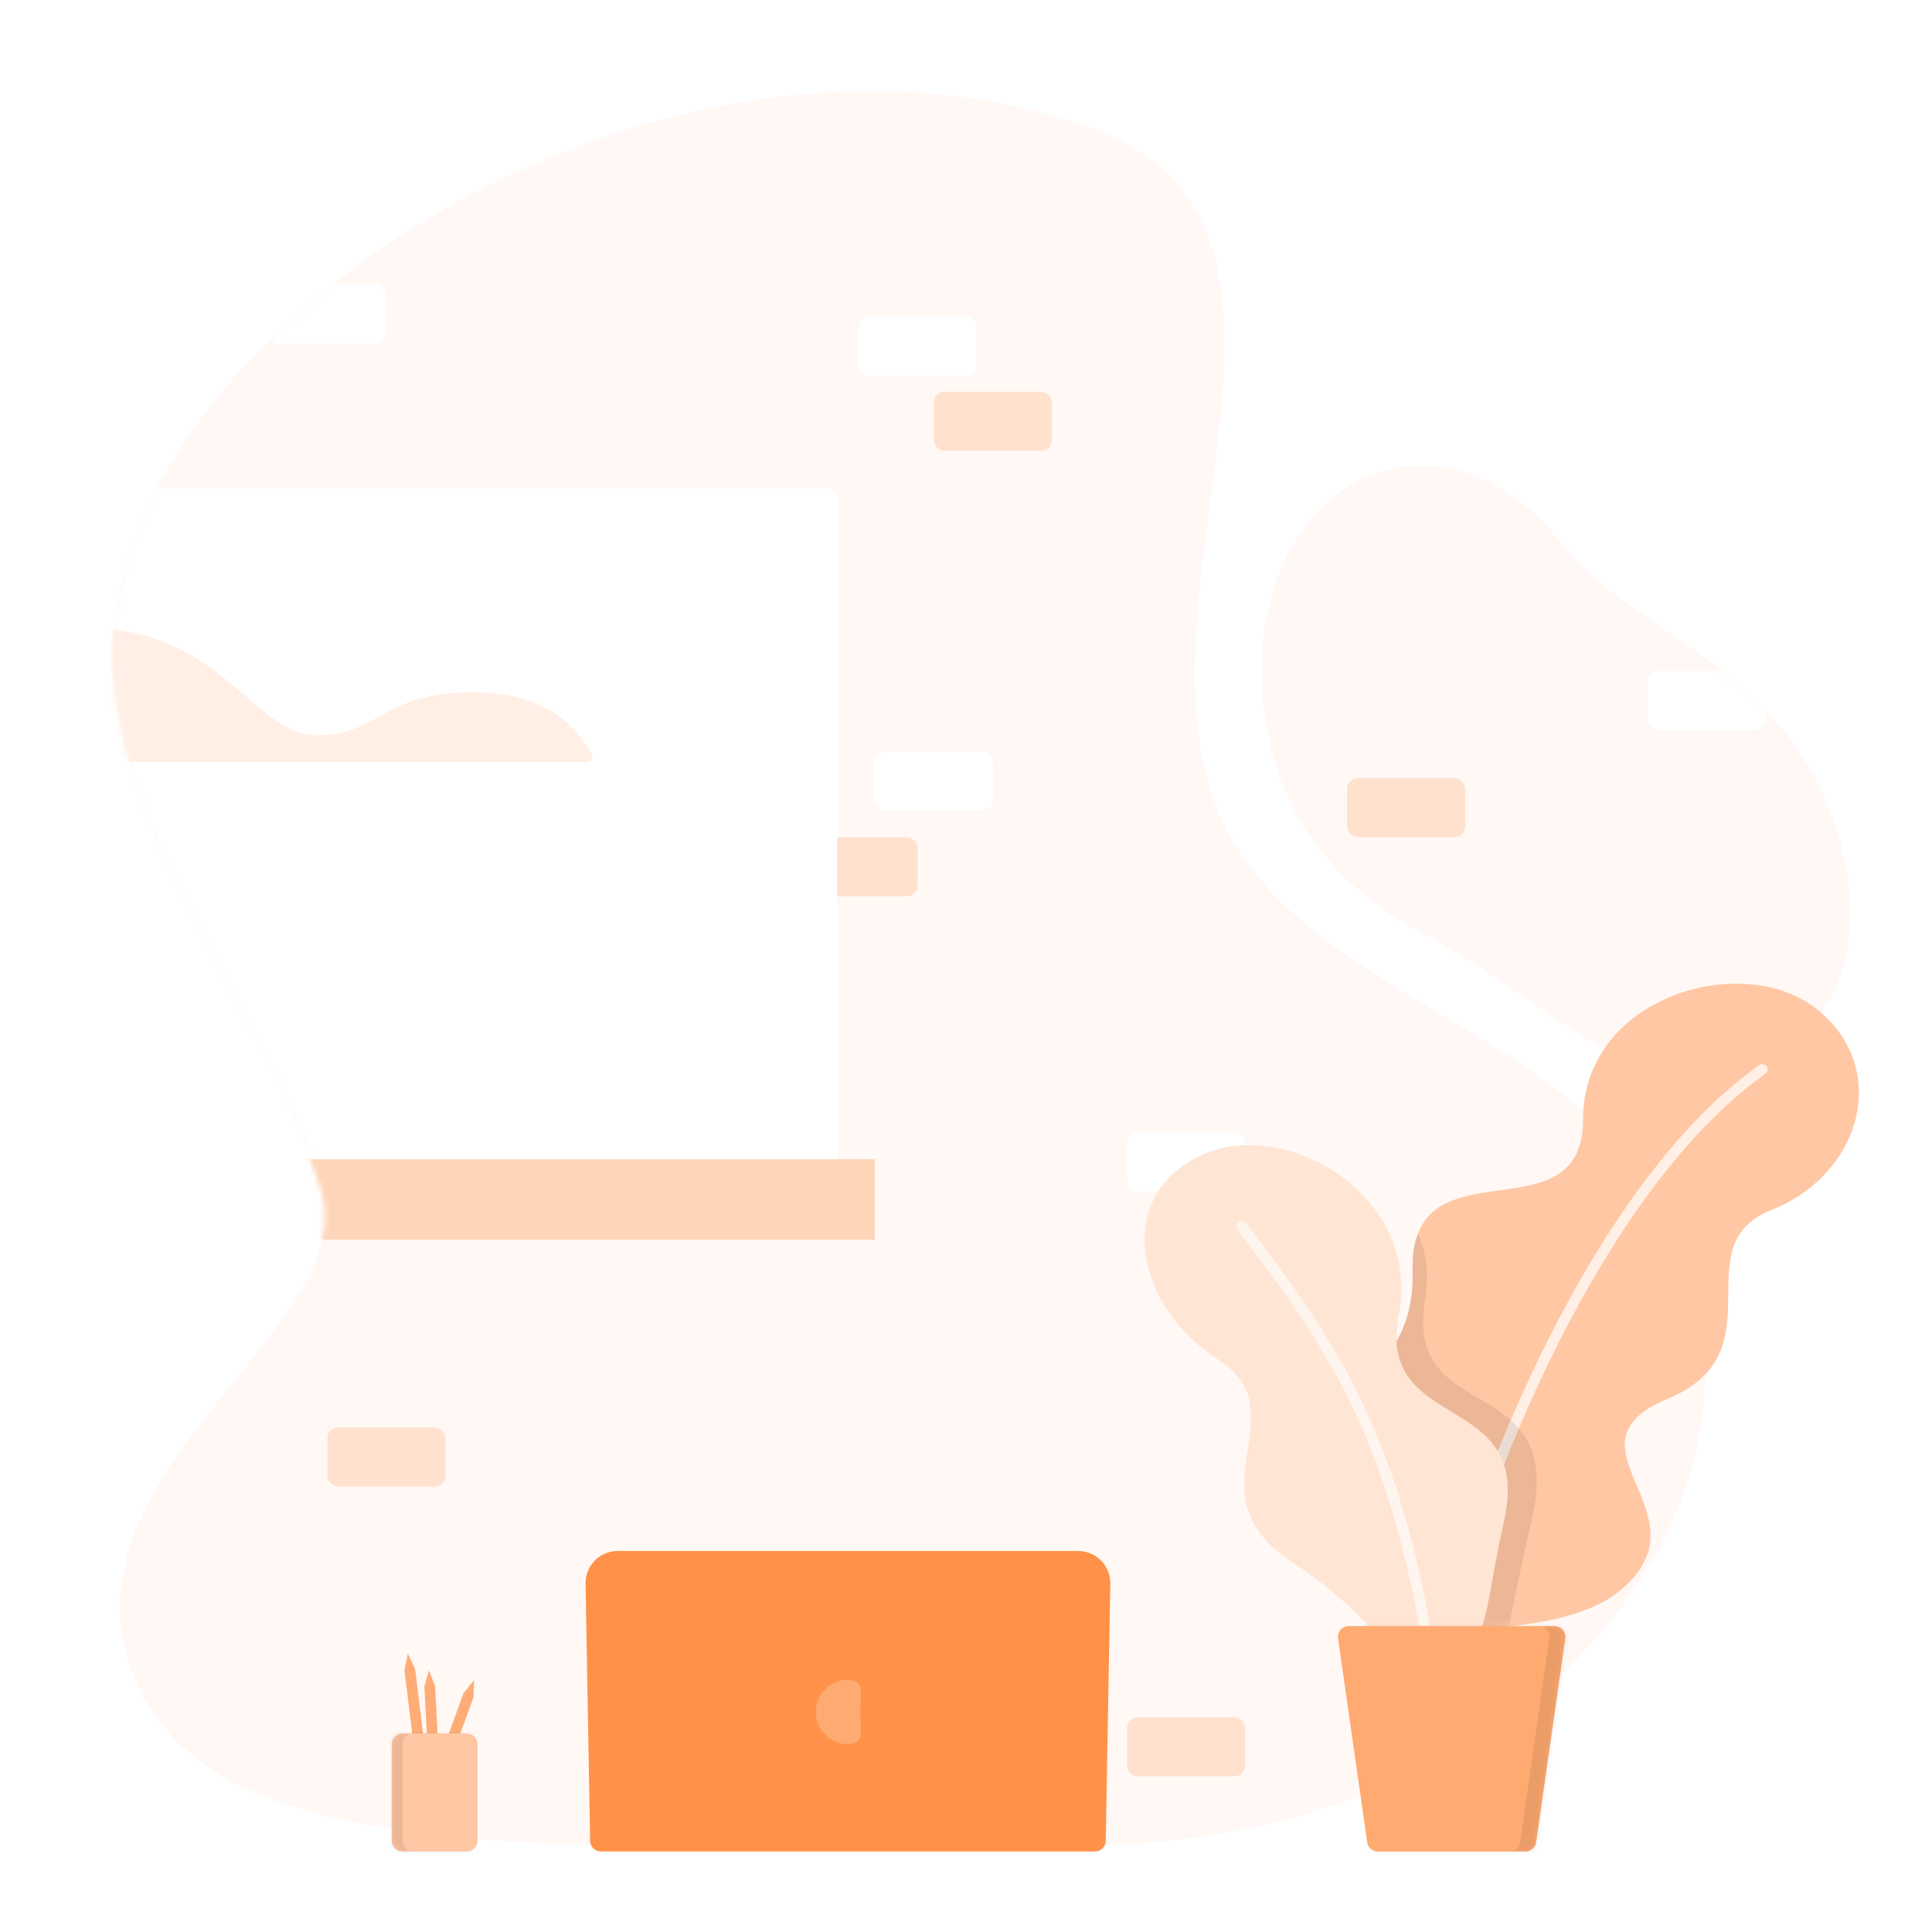<?xml version="1.0" encoding="UTF-8"?>
<svg width="360px" height="360px" viewBox="0 0 360 360" version="1.1" xmlns="http://www.w3.org/2000/svg" xmlns:xlink="http://www.w3.org/1999/xlink">
    <!-- Generator: Sketch 46.2 (44496) - http://www.bohemiancoding.com/sketch -->
    <title>illustration-problem copy</title>
    <desc>Created with Sketch.</desc>
    <defs>
        <path d="M180.551,327.916 C77.115,328.445 17.988,332.131 4.453,295.006 C-9.082,257.88 47.574,231.029 39.867,205.922 C30.664,175.938 7.412,150.071 1.682,115.186 C-8.847,51.089 99.435,-21.491 182.777,7.59 C229.992,24.064 194.987,84.347 204.322,126.838 C211.778,160.772 251.015,169.93 274.842,190.893 C328.504,238.104 283.986,327.387 180.551,327.916 Z M270.97,85.301 C281.076,98.317 301.041,104.887 313.485,121.639 C328.327,141.619 331.54,173.848 304.828,183.305 C284.78,190.402 268.689,170.468 245.619,158.259 C222.548,146.05 217.086,128.294 215.66,117.178 C210.159,74.283 247.762,55.41 270.97,85.301 Z" id="path-1"></path>
        <path d="M2,15 L14,15 L14,15 C15.105,15 16,15.895 16,17 L16,35 L16,35 C16,36.105 15.105,37 14,37 L2,37 L2,37 C0.895,37 1.3527075e-16,36.105 0,35 L0,17 L0,17 C-1.3527075e-16,15.895 0.895,15 2,15 Z" id="path-3"></path>
        <path d="M44.879,113.384 C53.148,119.948 71.016,120.872 81.201,119.387 C93.159,117.643 107.029,105.731 107,94.606 C106.947,74.007 82.574,78.057 83.143,53.403 C83.713,28.749 51.361,47.91 51.398,25.278 C51.434,2.645 22.015,-6.258 8.005,4.623 C-6.006,15.505 -0.597,35.488 16.26,42.154 C33.117,48.821 14.514,68.578 35.676,77.378 C56.838,86.178 26.902,99.116 44.879,113.384 Z" id="path-5"></path>
        <path d="M2.306,0 L40.694,0 L40.694,8.8817842e-16 C41.799,6.85272294e-16 42.694,0.895 42.694,2 C42.694,2.095 42.687,2.189 42.674,2.283 L37.245,40.283 L37.245,40.283 C37.105,41.268 36.261,42 35.265,42 L7.735,42 L7.735,42 C6.739,42 5.895,41.268 5.755,40.283 L0.326,2.283 L0.326,2.283 C0.17,1.189 0.93,0.176 2.023,0.02 C2.117,0.007 2.211,-6.48749144e-16 2.306,-6.66133815e-16 Z" id="path-7"></path>
    </defs>
    <g id="📝-Illustrations" stroke="none" stroke-width="1" fill="none" fill-rule="evenodd">
        <g id="Artboard-2-Copy" transform="translate(-3604, -241)">
            <g id="illustration-problem-copy" transform="translate(3604, 241)">
                <rect id="area" fill="#FFFFFF" x="0" y="0" width="360" height="360"></rect>
                <g id="mask" transform="translate(20, 16)">
                    <mask id="mask-2" fill="white">
                        <use xlink:href="#path-1"></use>
                    </mask>
                    <use id="blob" fill="#FFF8F4" xlink:href="#path-1"></use>
                    <g id="brick-wall" mask="url(#mask-2)">
                        <g transform="translate(30, 37)">
                            <rect id="Rectangle-2" fill="#FFE1CE" x="124" y="20" width="22" height="11" rx="2"></rect>
                            <rect id="Rectangle-2-Copy-7" fill="#FFE1CE" x="160" y="267" width="22" height="11" rx="2"></rect>
                            <rect id="Rectangle-2-Copy-9" fill="#FFE1CE" x="11" y="213" width="22" height="11" rx="2"></rect>
                            <rect id="Rectangle-2-Copy-2" fill="#EBEBEB" x="203" y="213" width="22" height="11" rx="2"></rect>
                            <rect id="Rectangle-2-Copy-3" fill="#EBEBEB" x="31" y="158" width="22" height="11" rx="2"></rect>
                            <rect id="Rectangle-2-Copy-12" fill="#FFE1CE" x="99" y="103" width="22" height="11" rx="2"></rect>
                            <rect id="Rectangle-2-Copy-4" fill="#FFFFFF" x="110" y="6" width="22" height="11" rx="2"></rect>
                            <rect id="Rectangle-2-Copy-13" fill="#FFFFFF" x="113" y="87" width="22" height="11" rx="2"></rect>
                            <rect id="Rectangle-2-Copy-5" fill="#FFFFFF" x="42" y="108" width="22" height="11" rx="2"></rect>
                            <rect id="Rectangle-2-Copy-8" fill="#FFFFFF" x="220" y="229" width="22" height="11" rx="2"></rect>
                            <rect id="Rectangle-2-Copy-10" fill="#FFFFFF" x="160" y="158" width="22" height="11" rx="2"></rect>
                            <rect id="Rectangle-2-Copy-11" fill="#FFFFFF" x="0" y="0" width="22" height="11" rx="2"></rect>
                            <rect id="Rectangle-2-Copy-6" fill="#FFFFFF" x="257" y="72" width="22" height="11" rx="2"></rect>
                            <rect id="Rectangle-2-Copy" fill="#FFE1CE" x="201" y="92" width="22" height="11" rx="2"></rect>
                        </g>
                    </g>
                    <g id="window" mask="url(#mask-2)">
                        <g transform="translate(-31, 75)">
                            <path d="M30,0 L165,0 L165,0 C166.105,-2.02906125e-16 167,0.895 167,2 L167,125 L30,125 L30,125 C28.895,125 28,124.105 28,123 L28,2 L28,2 C28,0.895 28.895,2.02906125e-16 30,0 Z" id="window-" fill="#FFFFFF"></path>
                            <path d="M0.205,49.519 C4.417,41.84 11.834,38 22.455,38 C39.38,38 39.623,46 51.455,46 C63.287,46 69.152,26 94.455,26 C110.952,26 119.923,33.97 121.369,49.91 L121.369,49.91 C121.419,50.46 121.013,50.946 120.463,50.996 C120.433,50.999 120.403,51 120.373,51 L1.082,51 L1.082,51 C0.53,51 0.082,50.552 0.082,50 C0.082,49.832 0.125,49.666 0.205,49.519 Z" id="cloud" fill="#FFEFE5" transform="translate(60.728, 38.5) scale(-1, 1) translate(-60.728, -38.5) "></path>
                            <rect id="window-bar" fill="#FFD5BA" x="39" y="125" width="135" height="15"></rect>
                        </g>
                    </g>
                </g>
                <g id="computer" transform="translate(109, 289)">
                    <path d="M6.108,0 L91.892,0 L91.892,8.8817842e-16 C95.206,-8.55003309e-15 97.892,2.686 97.892,6 C97.892,6.036 97.892,6.071 97.891,6.107 L97.035,54.036 L97.035,54.036 C97.016,55.126 96.126,56 95.035,56 L2.965,56 L2.965,56 C1.874,56 0.984,55.126 0.965,54.036 L0.109,6.107 L0.109,6.107 C0.05,2.794 2.688,0.06 6.001,0.001 C6.037,0 6.072,8.94738374e-16 6.108,8.8817842e-16 Z" id="Rectangle-20" fill="#FF9248"></path>
                    <path d="M49,36 C52.314,36 51.31,33.314 51.31,30 C51.31,26.686 52.314,24 49,24 C45.686,24 43,26.686 43,30 C43,33.314 45.686,36 49,36 Z" id="Combined-Shape" fill="#FFAA71"></path>
                </g>
                <g id="pencils" transform="translate(73, 308)">
                    <polygon id="Rectangle-22" fill="#FFAC77" transform="translate(4.942, 16.003) rotate(-7) translate(-4.942, -16.003) " points="3.942 3.003 4.942 0.003 5.942 3.003 5.942 32.003 3.942 32.003"></polygon>
                    <polygon id="Rectangle-22-Copy-2" fill="#FFAC77" transform="translate(7.753, 19.221) rotate(-3) translate(-7.753, -19.221) " points="6.753 6.221 7.753 3.221 8.753 6.221 8.753 35.221 6.753 35.221"></polygon>
                    <polygon id="Rectangle-22-Copy" fill="#FFAC77" transform="translate(9.852, 20.103) rotate(20) translate(-9.852, -20.103) " points="8.852 7.103 9.852 4.103 10.852 7.103 10.852 36.103 8.852 36.103"></polygon>
                    <mask id="mask-4" fill="white">
                        <use xlink:href="#path-3"></use>
                    </mask>
                    <use id="Rectangle-21" fill="#FFC7A4" xlink:href="#path-3"></use>
                    <path d="M-2,14 L20,14 L20,39 L-2,39 L-2,14 Z M4,15 L4,15 C2.895,15 2,15.895 2,17 L2,17 L2,35 C2,36.105 2.895,37 4,37 L16,37 C17.105,37 18,36.105 18,35 L18,17 C18,15.895 17.105,15 16,15 L4,15 Z" id="Combined-Shape" fill-opacity="0.08" fill="#000000" mask="url(#mask-4)"></path>
                </g>
                <g id="plant" transform="translate(197, 183)">
                    <g id="Group" transform="translate(95.875, 60.291) scale(-1, 1) translate(-95.875, -60.291) translate(42.375, 0.291)">
                        <mask id="mask-6" fill="white">
                            <use xlink:href="#path-5"></use>
                        </mask>
                        <use id="Oval-Copy" fill="#FFC7A4" xlink:href="#path-5"></use>
                        <path d="M79.237,125.634 C65.755,76.764 43.185,33.797 18,16" id="Path-3" stroke="#FFEFE5" stroke-width="2" stroke-linecap="round" mask="url(#mask-6)"></path>
                        <path d="M69.486,131.709 C82.144,127.294 78.617,128.562 85.352,100.168 C92.087,71.774 61.725,82.758 65.486,59.209 C66.32,53.987 65.649,49.692 64.2,46.634 C62.486,50.709 63.536,53.709 63.036,57.709 C62.361,63.106 60.986,65.209 60.186,66.609 C58.997,86.471 64.871,133.318 69.486,131.709 Z" id="Oval-Copy" fill-opacity="0.08" fill="#000000" mask="url(#mask-6)" transform="translate(73.181, 89.192) scale(-1, 1) translate(-73.181, -89.192) "></path>
                    </g>
                    <g id="Group-Copy" transform="translate(47.985, 82.634) rotate(11) translate(-47.985, -82.634) translate(8.985, 32.634)">
                        <path d="M67.123,87.099 C79.781,82.684 76.439,84.993 77.009,60.339 C77.578,35.685 50.382,49.321 50.419,26.688 C50.456,4.056 22.099,-5.906 8.088,4.976 C-5.923,15.857 2.238,34.754 19.096,41.421 C35.953,48.087 18.213,66.817 39.375,75.617 C60.537,84.417 57.391,90.493 67.123,87.099 Z" id="Oval-Copy" fill="#FFE5D4"></path>
                        <path d="M72.103,99.101 C56.271,51.249 41.307,36.4 18.556,16.181" id="Path-3" stroke="#FFF5EF" stroke-width="2" stroke-linecap="round"></path>
                    </g>
                    <g id="Group-21" transform="translate(52, 120)">
                        <mask id="mask-8" fill="white">
                            <use xlink:href="#path-7"></use>
                        </mask>
                        <use id="Rectangle-17" fill="#FFAA71" xlink:href="#path-7"></use>
                        <path d="M5,42 L5,47 L45,47 L45,-2 L5,-2 L5,1.77635684e-15 L37.694,0 L37.694,8.8817842e-16 C38.799,8.8817842e-16 39.694,0.895 39.694,2 C39.694,2.095 39.687,2.189 39.674,2.283 L34.245,40.283 L34.245,40.283 C34.105,41.268 33.261,42 32.265,42 L5,42 Z" id="Combined-Shape" fill-opacity="0.08" fill="#000000" mask="url(#mask-8)"></path>
                    </g>
                </g>
            </g>
        </g>
    </g>
</svg>